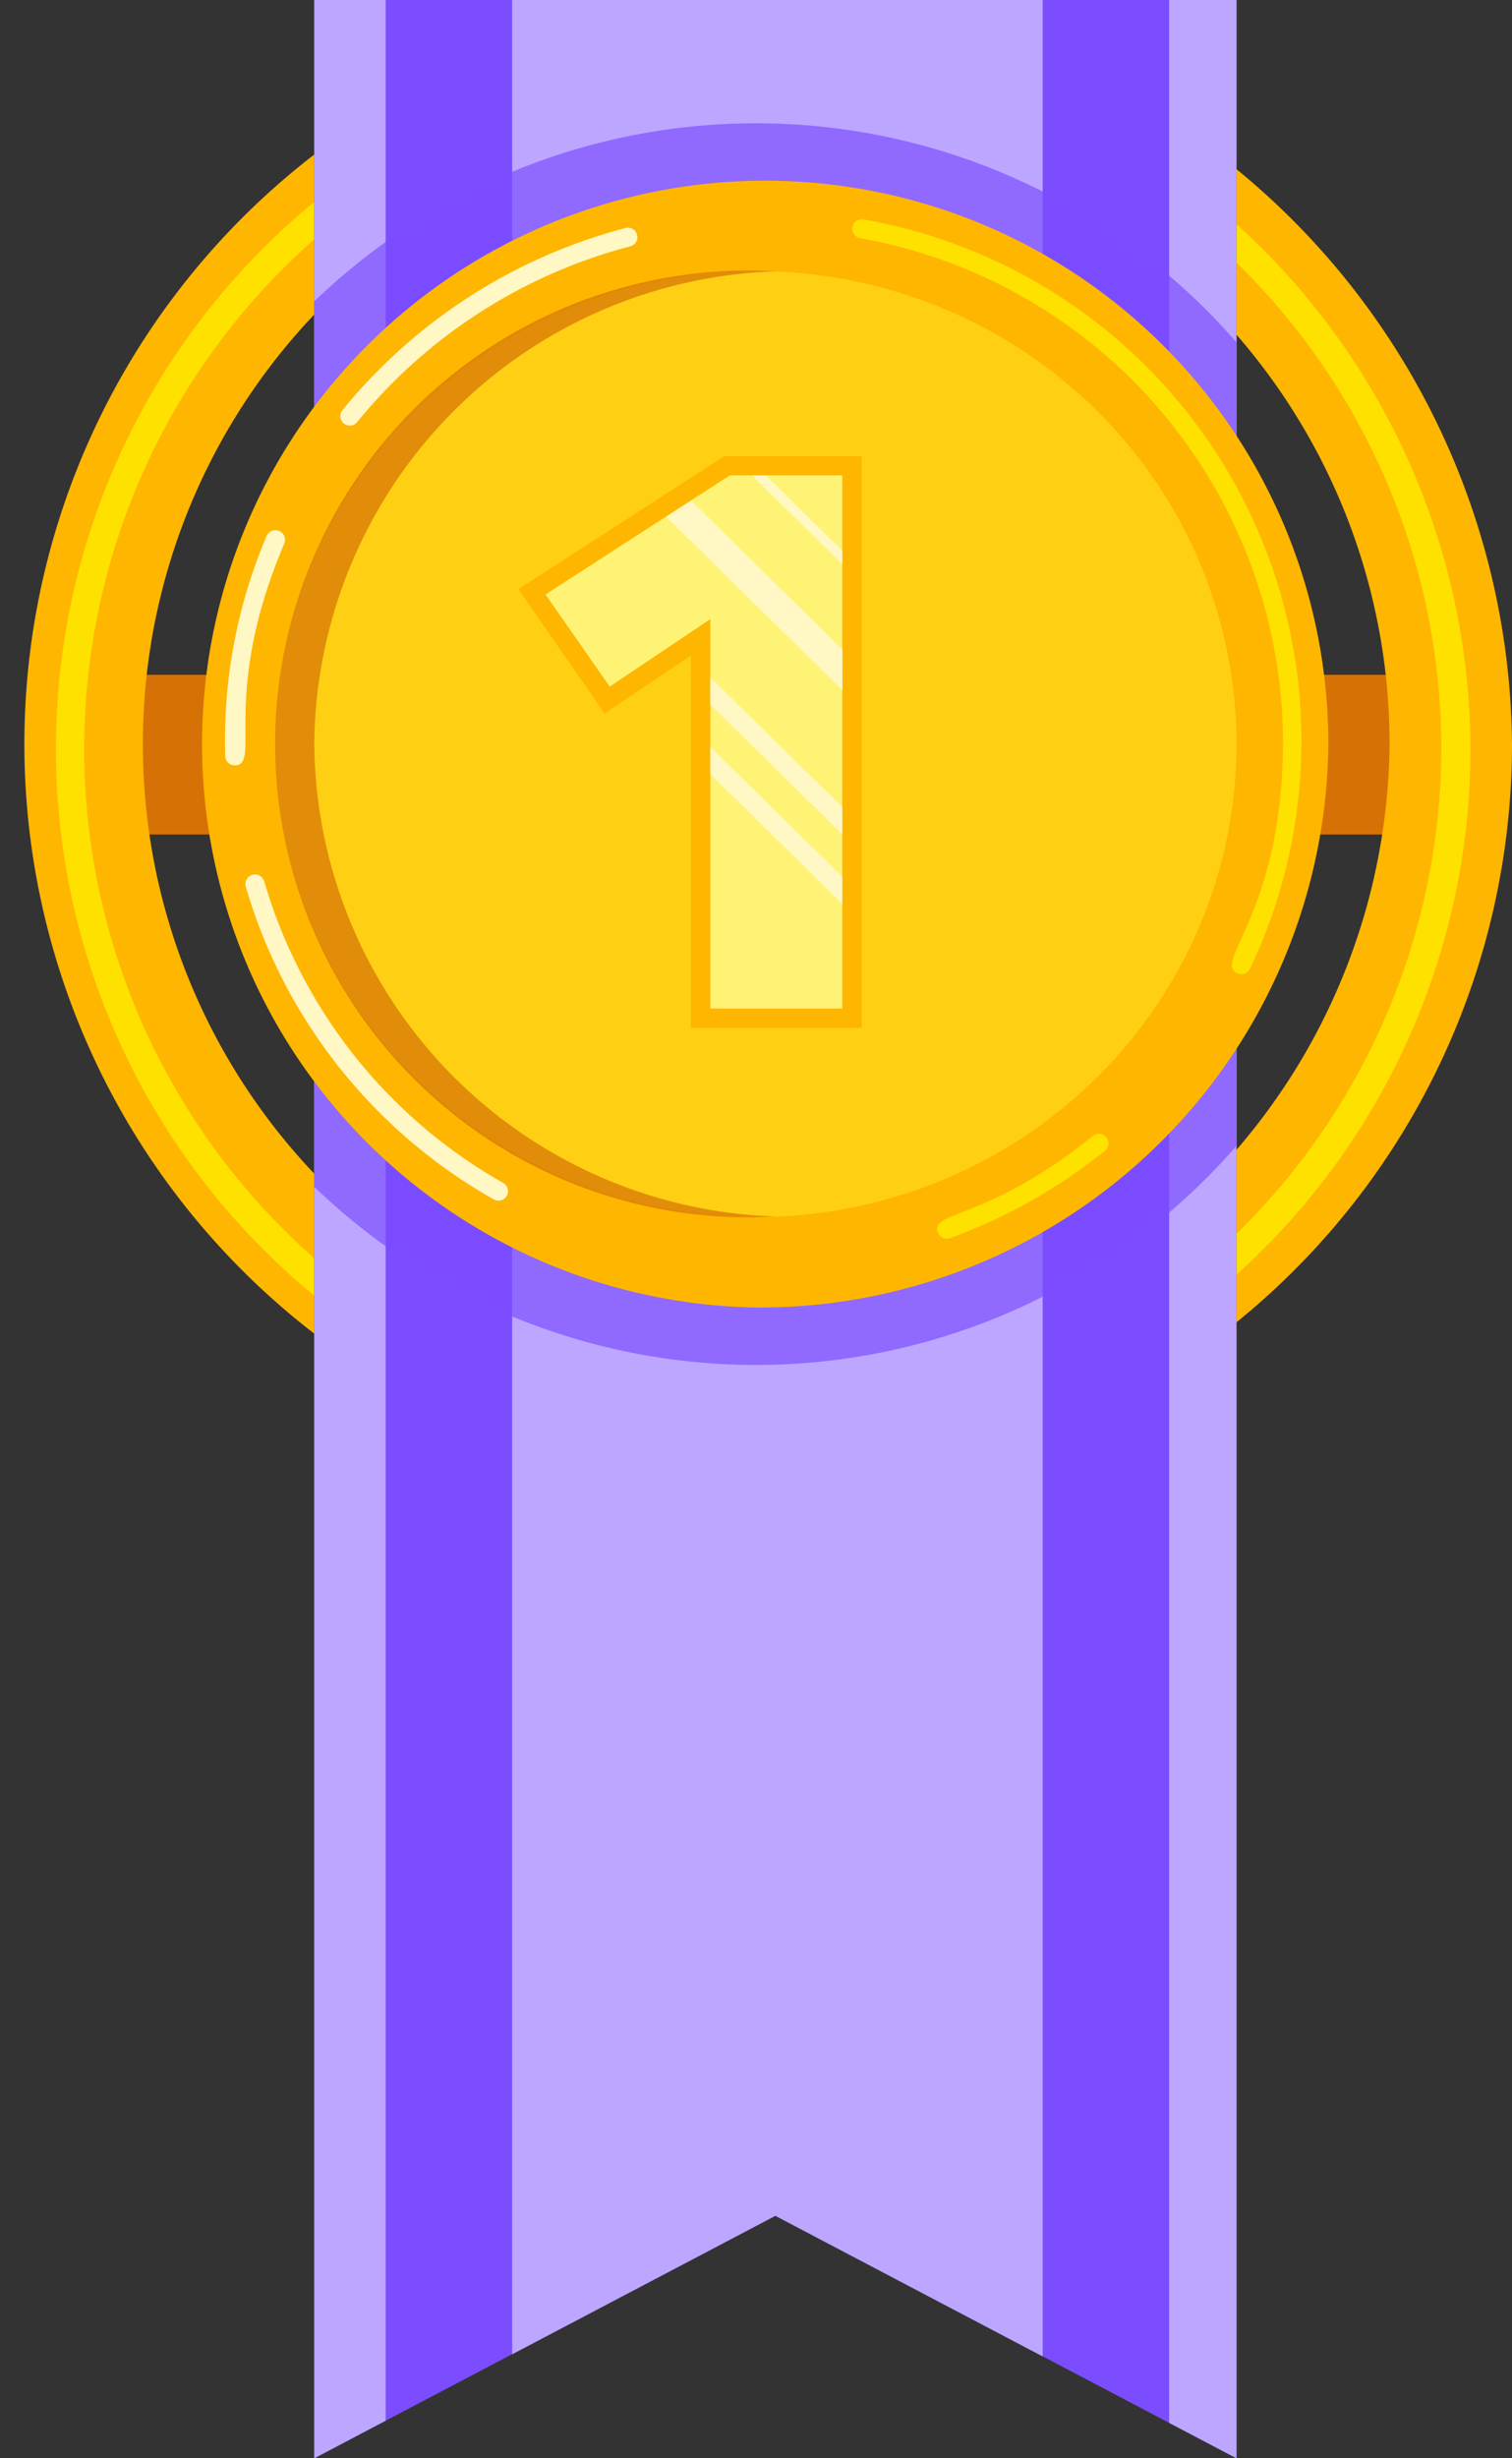 <svg xmlns="http://www.w3.org/2000/svg" width="32" height="52" viewBox="0 0 32 52">
  <rect x="0" y="0" width="32" height="52" fill="#333333" stroke="none"/>
  <g id="Group_14598" data-name="Group 14598" transform="translate(-497.111 -478.641)">
    <g id="Group_14591" data-name="Group 14591" transform="translate(497.111 478.641)">
      <rect id="Rectangle_2101" data-name="Rectangle 2101" width="28.07" height="3.378" transform="translate(1.727 14.274)" fill="#d67205"/>
      <path id="Path_32867" data-name="Path 32867" d="M513.111,478.641a15.742,15.742,0,1,0,16,15.74A15.872,15.872,0,0,0,513.111,478.641Zm0,28.931a13.193,13.193,0,1,1,13.409-13.191A13.316,13.316,0,0,1,513.111,507.572Z" transform="translate(-497.111 -478.641)" fill="#ffb600"/>
      <path id="Path_32868" data-name="Path 32868" d="M517.292,482.937a14.969,14.969,0,1,0,15.03,14.969A15.017,15.017,0,0,0,517.292,482.937Zm0,29.33a14.361,14.361,0,1,1,14.413-14.361A14.4,14.4,0,0,1,517.292,512.267Z" transform="translate(-501.201 -482.067)" fill="#ffe100"/>
      <path id="Path_32869" data-name="Path 32869" d="M548.931,530.641l-9.76-5.132-9.76,5.132v-52h19.52Z" transform="translate(-522.761 -478.641)" fill="#7c4dff"/>
      <g id="Group_14590" data-name="Group 14590" transform="translate(6.65)">
        <path id="Path_32870" data-name="Path 32870" d="M530.923,478.641h-1.511v52l1.511-.795Z" transform="translate(-529.411 -478.641)" fill="#bda6ff"/>
        <path id="Path_32871" data-name="Path 32871" d="M617.293,478.641v51.251l1.425.749v-52Z" transform="translate(-599.199 -478.641)" fill="#bda6ff"/>
        <path id="Path_32872" data-name="Path 32872" d="M560.984,478.641H549.756v49.8l5.571-2.929,5.657,2.974Z" transform="translate(-545.567 -478.641)" fill="#bda6ff"/>
      </g>
      <path id="Path_32873" data-name="Path 32873" d="M529.411,514.013a13.479,13.479,0,0,0,19.52-.867V496.152a13.479,13.479,0,0,0-19.52-.867Z" transform="translate(-522.761 -488.909)" fill="#7c4dff" opacity="0.68" style="mix-blend-mode: multiply;isolation: isolate"/>
      <path id="Path_32874" data-name="Path 32874" d="M528.1,521.351a11.918,11.918,0,1,1,12.114-11.917A12.03,12.03,0,0,1,528.1,521.351Z" transform="translate(-512.101 -493.694)" fill="#ffb600"/>
      <ellipse id="Ellipse_558" data-name="Ellipse 558" cx="10.17" cy="10.005" rx="10.17" ry="10.005" transform="translate(5.83 5.735)" fill="#ffcf13"/>
      <path id="Path_32875" data-name="Path 32875" d="M526.247,516.961a10.093,10.093,0,0,1,9.76-10,10.013,10.013,0,1,0,0,19.993A10.093,10.093,0,0,1,526.247,516.961Z" transform="translate(-519.596 -501.221)" fill="#d67205" opacity="0.71"/>
    </g>
    <path id="Path_32876" data-name="Path 32876" d="M554.053,538.393v-7.877l-1.826,1.225-1.824-2.628,4.35-2.809h2.915v12.089Z" transform="translate(-42.32 -38.009)" fill="#ffb600"/>
    <path id="Path_32877" data-name="Path 32877" d="M557.1,528.3h2.38v11.279h-2.792v-8.239l-2.13,1.429L553.2,530.82Z" transform="translate(-44.543 -39.604)" fill="#fff375"/>
    <g id="Group_14592" data-name="Group 14592" transform="translate(511.208 488.7)">
      <path id="Path_32878" data-name="Path 32878" d="M576.33,529.895l-1.617-1.591h-.291l1.908,1.877Z" transform="translate(-572.601 -528.304)" fill="#fff8c5"/>
      <path id="Path_32879" data-name="Path 32879" d="M569.306,534.074l-3.2-3.15-.527.341,3.729,3.669Z" transform="translate(-565.576 -530.393)" fill="#fff8c5"/>
      <path id="Path_32880" data-name="Path 32880" d="M572.922,552.131l-2.792-2.746v.573l2.792,2.746Z" transform="translate(-569.193 -545.115)" fill="#fff8c5"/>
      <path id="Path_32881" data-name="Path 32881" d="M572.922,559.391l-2.792-2.746v.573l2.792,2.746Z" transform="translate(-569.193 -550.904)" fill="#fff8c5"/>
    </g>
    <g id="Group_14593" data-name="Group 14593" transform="translate(504.309 483.457)">
      <path id="Path_32882" data-name="Path 32882" d="M532.12,506.282a11.493,11.493,0,0,1,5.986-3.852.2.2,0,1,1,.1.387,11.083,11.083,0,0,0-5.772,3.715A.2.2,0,0,1,532.12,506.282Z" transform="translate(-532.072 -502.421)" fill="#fff8c5"/>
    </g>
    <g id="Group_14594" data-name="Group 14594" transform="translate(501.874 489.858)">
      <path id="Path_32883" data-name="Path 32883" d="M520.248,538.8a11,11,0,0,1,.873-4.654.2.2,0,0,1,.376.155c-1.362,3.2-.476,4.676-1.04,4.693A.2.2,0,0,1,520.248,538.8Z" transform="translate(-520.243 -534.022)" fill="#fff8c5"/>
    </g>
    <g id="Group_14595" data-name="Group 14595" transform="translate(502.303 497.142)">
      <path id="Path_32884" data-name="Path 32884" d="M527.587,576.854a11.2,11.2,0,0,1-5.248-6.614.2.2,0,0,1,.392-.11,10.8,10.8,0,0,0,5.06,6.378A.2.2,0,1,1,527.587,576.854Z" transform="translate(-522.33 -569.985)" fill="#fff8c5"/>
    </g>
    <g id="Group_14596" data-name="Group 14596" transform="translate(516.943 502.621)">
      <path id="Path_32885" data-name="Path 32885" d="M593.448,599.12c-.173-.461,1.036-.229,3.281-2.041a.2.2,0,0,1,.259.31,11.4,11.4,0,0,1-3.278,1.85A.2.2,0,0,1,593.448,599.12Z" transform="translate(-593.432 -597.031)" fill="#ffe100"/>
    </g>
    <g id="Group_14597" data-name="Group 14597" transform="translate(515.146 483.28)">
      <path id="Path_32886" data-name="Path 32886" d="M592.853,517.49c-.519-.244.971-1.3.971-4.921a10.861,10.861,0,0,0-8.953-10.628.2.2,0,1,1,.075-.394,11.2,11.2,0,0,1,8.179,15.848A.205.205,0,0,1,592.853,517.49Z" transform="translate(-584.705 -501.544)" fill="#ffe100"/>
    </g>
  </g>
</svg>
